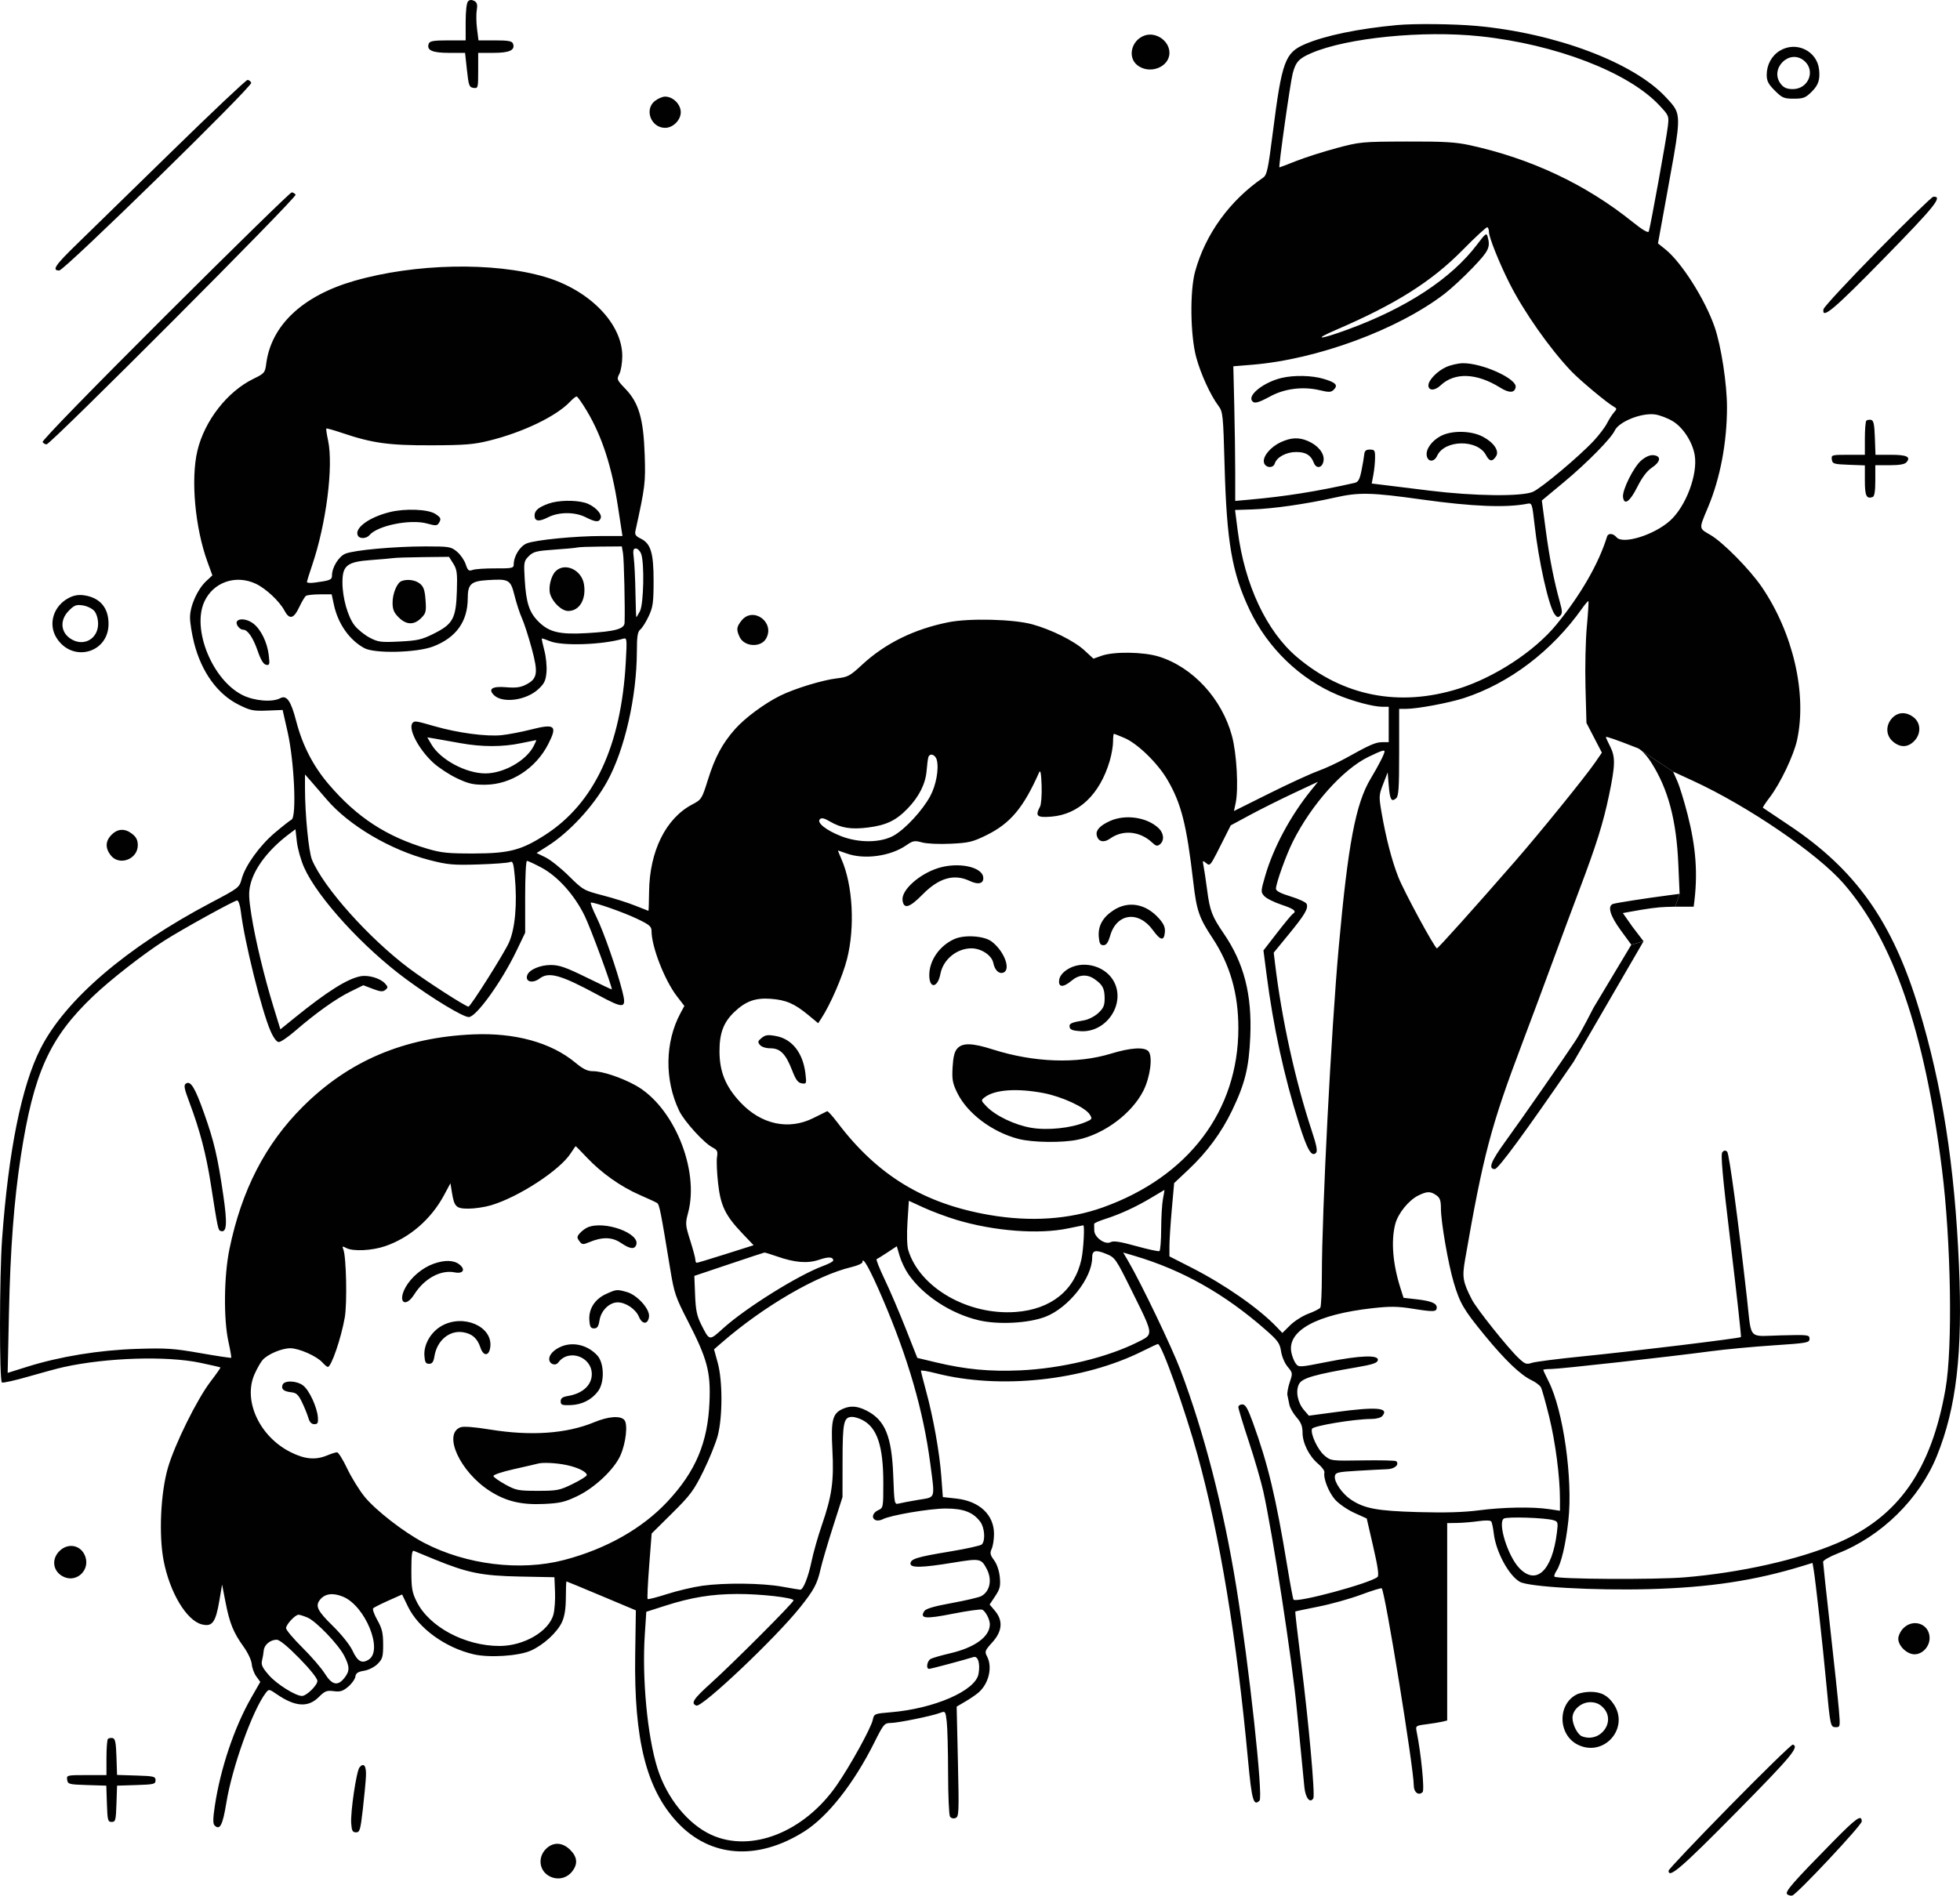 <svg width="307" height="297" viewBox="0 0 307 297" fill="none" xmlns="http://www.w3.org/2000/svg">
<path fill-rule="evenodd" clip-rule="evenodd" d="M72.938 3.454C72.938 1.721 73.087 0.434 73.315 0.207C73.568 -0.045 73.884 -0.067 74.275 0.142C74.726 0.383 74.817 0.71 74.676 1.577C74.575 2.195 74.595 3.517 74.72 4.514L74.947 6.326H77.551C79.573 6.326 80.197 6.436 80.344 6.819C80.739 7.845 79.831 8.283 77.314 8.283H74.9V11.079C74.9 13.792 74.878 13.872 74.164 13.771C73.497 13.677 73.401 13.415 73.138 10.975L72.847 8.283H70.316C67.676 8.283 66.766 7.86 67.166 6.819C67.315 6.432 67.958 6.326 70.147 6.326H72.938V3.454ZM204.413 6.914C207.53 5.575 212.739 4.495 218.827 3.927C221.516 3.676 227.772 3.743 231.257 4.06C243.686 5.192 255.909 9.801 260.951 15.258C261.625 15.987 262.116 16.49 262.428 17.087C263.269 18.693 262.815 20.973 261.147 30.143L259.694 38.137L260.863 39.077C263.39 41.108 267.062 46.9 268.563 51.221C269.589 54.173 270.51 60.178 270.504 63.863C270.494 69.374 269.435 74.943 267.539 79.459C266.677 81.512 266.315 82.279 266.541 82.785C266.7 83.139 267.148 83.365 267.917 83.815C269.895 84.973 274.102 89.242 275.966 91.984C280.862 99.183 283.048 108.657 281.487 115.916C280.969 118.328 278.857 122.757 277.183 124.945C276.547 125.777 276.072 126.5 276.13 126.551C276.187 126.603 278 127.819 280.159 129.255C290.676 136.248 296.441 144.393 300.586 158.12C304.218 170.142 306.167 182.634 306.836 198.173C307.43 211.973 306.443 220.528 303.383 228.097C300.662 234.827 294.693 240.704 287.867 243.376C286.596 243.873 285.557 244.469 285.557 244.699C285.557 244.93 286.064 249.642 286.683 255.17C287.303 260.698 287.911 266.432 288.034 267.913C288.25 270.505 288.232 270.605 287.568 270.605C286.704 270.605 286.681 270.5 286.04 263.59C285.501 257.776 284.38 247.688 284.076 245.909L283.898 244.867L282.356 245.342C274.877 247.642 267.74 248.721 258.34 248.974C249.654 249.208 239.409 248.627 238.037 247.822C236.302 246.804 234.316 243.12 233.98 240.295C233.876 239.417 233.699 238.556 233.587 238.382C233.462 238.189 232.683 238.167 231.584 238.325C230.595 238.467 229.086 238.593 228.231 238.606L226.677 238.63V254.093V269.555L225.941 269.736C225.537 269.835 224.418 270.018 223.456 270.143C221.722 270.369 221.709 270.379 221.904 271.352C222.601 274.827 223.151 280.452 222.826 280.776C222.215 281.385 221.444 280.814 221.444 279.752C221.444 277.028 216.953 249.377 216.425 248.85C216.34 248.765 214.88 249.214 213.183 249.848C211.485 250.482 208.491 251.32 206.529 251.71C204.567 252.099 202.926 252.447 202.882 252.483C202.838 252.519 203.244 256.06 203.785 260.353C204.994 269.948 206.01 281.266 205.707 281.756C205.191 282.588 204.483 281.703 204.308 280.005C204.104 278.034 203.587 272.714 203.108 267.668C202.392 260.118 199.305 240.062 197.869 233.633C197.516 232.051 196.493 228.537 195.597 225.825C194.7 223.112 193.967 220.699 193.967 220.463C193.967 220.226 194.247 220.033 194.59 220.033C195.076 220.033 195.439 220.654 196.237 222.854C198.625 229.439 199.843 234.542 201.659 245.579C202.103 248.274 202.531 250.544 202.611 250.623C203.142 251.153 214.523 248.085 215.755 247.079C216.016 246.867 215.831 245.535 215.097 242.346L214.076 237.908L212.117 237.02C211.04 236.532 209.686 235.595 209.109 234.939C208.103 233.794 207.246 231.6 207.447 230.683C207.499 230.443 207.057 229.839 206.464 229.34C205.051 228.151 204.017 226.081 204.02 224.445C204.022 223.466 203.786 222.862 203.088 222.066C202.574 221.48 202.069 220.599 201.966 220.109C201.863 219.618 201.722 218.94 201.653 218.602C201.584 218.264 201.748 217.34 202.018 216.549C202.493 215.153 202.484 215.084 201.691 214.145C201.235 213.604 200.78 212.54 200.658 211.728C200.467 210.459 200.169 210.041 198.266 208.37C191.825 202.713 185.193 198.972 177.668 196.75L175.926 196.235L176.732 197.612C178.734 201.031 183.561 211.097 184.902 214.649C188.624 224.512 191.629 236.182 193.64 248.582C195.645 260.939 197.881 281.513 197.285 282.107C196.347 283.044 196.065 282.056 195.483 275.78C193.701 256.579 191.077 240.691 187.594 228.027C185.625 220.864 181.954 210.571 181.369 210.571C181.272 210.571 180.203 211.066 178.994 211.672C169.689 216.329 156.63 217.728 146.568 215.147C145.291 214.819 144.247 214.647 144.247 214.764C144.247 214.88 144.607 216.297 145.046 217.912C146.19 222.114 147.155 227.511 147.437 231.289L147.681 234.552L149.769 234.782C153.411 235.182 155.692 237.317 155.694 240.328C155.695 241.172 155.532 242.22 155.332 242.658C155.028 243.322 155.09 243.616 155.705 244.447C156.151 245.047 156.505 246.094 156.601 247.095C156.736 248.499 156.628 248.95 155.885 250.068L155.01 251.387L155.844 252.375C157.139 253.911 156.997 255.584 155.425 257.316C154.266 258.593 154.205 258.757 154.602 259.512C155.488 261.195 154.887 263.76 153.275 265.171C152.897 265.502 151.971 266.135 151.216 266.578L149.845 267.382L150.041 275.999C150.224 284.024 150.198 284.631 149.662 284.836C149.318 284.967 148.971 284.873 148.798 284.6C148.639 284.35 148.506 281.282 148.501 277.783C148.497 274.284 148.402 270.661 148.29 269.732C148.09 268.069 148.074 268.048 147.23 268.37C145.949 268.86 140.631 269.941 139.478 269.947C138.537 269.952 138.374 270.147 136.965 272.97C133.727 279.456 129.635 284.647 125.927 286.973C118.605 291.566 111.236 291.023 106.091 285.512C101.236 280.311 99.29 272.569 99.492 259.25L99.597 252.3L94.205 250.033C91.24 248.786 88.774 247.766 88.726 247.766C88.678 247.766 88.635 248.904 88.631 250.294C88.626 252.033 88.438 253.231 88.028 254.128C87.29 255.746 85.113 257.741 83.133 258.614C81.22 259.458 76.645 259.754 74.207 259.191C69.76 258.164 65.566 255.126 63.914 251.735L62.98 249.815L60.844 250.769C59.669 251.293 58.594 251.834 58.454 251.971C58.315 252.108 58.607 252.943 59.105 253.827C59.842 255.135 60.01 255.84 60.013 257.627C60.017 259.572 59.917 259.92 59.145 260.692C58.645 261.191 57.737 261.649 57.018 261.765C56.053 261.921 55.741 262.133 55.661 262.686C55.605 263.081 55.097 263.792 54.533 264.266C53.699 264.966 53.275 265.095 52.265 264.96C51.181 264.815 50.884 264.934 49.911 265.905C48.26 267.551 46.224 267.413 43.381 265.46C42.139 264.608 42.11 264.604 41.629 265.234C39.563 267.932 36.36 276.867 35.45 282.465C34.881 285.969 34.436 286.819 33.605 285.99C33.339 285.725 33.351 284.906 33.649 282.929C34.531 277.075 36.703 270.62 39.348 265.997L40.77 263.51L40.144 262.653C39.8 262.181 39.48 261.314 39.433 260.726C39.385 260.121 38.829 258.935 38.155 257.999C36.556 255.778 35.966 254.327 35.325 251.029L34.785 248.255L34.372 250.702C33.782 254.2 33.266 254.911 31.615 254.498C29.215 253.897 26.576 249.481 25.622 244.47C24.856 240.445 25.16 233.906 26.295 229.984C27.361 226.301 30.852 219.236 32.987 216.444C33.879 215.277 34.573 214.287 34.529 214.243C34.486 214.199 33.064 213.871 31.369 213.514C26.1 212.405 16.701 212.7 9.97 214.186C9.07 214.385 6.596 215.051 4.472 215.667C2.348 216.282 0.471 216.7 0.301 216.596C-0.114 216.339 -0.095 199.9 0.328 194.094C1.335 180.275 3.373 170.174 6.337 164.311C10.219 156.633 19.849 148.382 33.049 141.423C37.401 139.129 37.49 139.06 37.855 137.699C38.408 135.635 40.67 132.485 43.037 130.483C44.188 129.508 45.372 128.576 45.668 128.411C46.485 127.955 46.092 119.281 45.044 114.653L44.269 111.233L41.839 111.33C39.664 111.416 39.196 111.319 37.371 110.404C34.064 108.746 31.571 105.294 30.409 100.762C30.052 99.369 29.761 97.556 29.763 96.732C29.767 94.928 30.918 92.341 32.288 91.058L33.264 90.144L32.501 88.045C30.552 82.69 29.861 75.1 30.916 70.635C32.027 65.937 35.593 61.352 39.692 59.352C41.432 58.502 41.513 58.407 41.703 56.949C42.486 50.967 47.401 46.343 55.45 44.015C64.954 41.265 77.336 41.008 85.388 43.394C92.353 45.457 97.474 50.716 97.469 55.802C97.467 56.853 97.261 58.106 97.01 58.586C96.574 59.42 96.616 59.523 97.977 60.939C100.058 63.106 100.796 65.64 100.981 71.254C101.126 75.64 101.059 76.19 99.523 83.211C99.407 83.739 99.6 84.021 100.301 84.353C101.923 85.122 102.376 86.574 102.374 90.993C102.371 94.406 102.273 95.117 101.608 96.54C101.189 97.437 100.602 98.373 100.303 98.618C99.871 98.975 99.759 99.673 99.754 102.044C99.74 109.178 97.829 117.529 95.08 122.478C92.936 126.335 89.181 130.401 85.77 132.557L84.047 133.647L85.443 134.326C86.211 134.699 87.859 136.015 89.106 137.249C91.313 139.435 91.451 139.513 94.432 140.286C96.115 140.722 98.396 141.445 99.5 141.893C100.605 142.34 101.536 142.707 101.569 142.707C101.603 142.707 101.647 141.348 101.668 139.689C101.747 133.34 104.287 128.215 108.437 126.031C109.88 125.272 109.944 125.17 110.888 122.152C111.989 118.63 113.142 116.479 115.134 114.231C116.678 112.487 119.697 110.248 122.167 109.015C124.412 107.894 128.839 106.538 131.093 106.28C132.795 106.086 133.143 105.898 134.996 104.178C138.624 100.811 143.129 98.584 148.513 97.496C151.803 96.831 158.721 96.999 161.694 97.816C164.671 98.634 168.249 100.418 169.83 101.87L171.27 103.195L172.56 102.736C174.475 102.056 179.111 102.124 181.507 102.867C186.827 104.519 191.386 109.462 192.962 115.287C193.714 118.068 194.018 123.59 193.541 125.832L193.279 127.066L198.775 124.326C201.797 122.819 205.227 121.24 206.397 120.818C207.566 120.396 209.553 119.475 210.813 118.772C214.571 116.674 215.475 116.279 216.521 116.279H217.518V113.506V110.732H216.502C215.129 110.732 211.893 109.872 209.522 108.876C203.607 106.393 198.566 101.526 195.732 95.561C192.97 89.75 192.138 84.941 191.808 72.885C191.59 64.96 191.545 64.519 190.847 63.586C189.591 61.91 188.063 58.566 187.363 55.966C186.441 52.539 186.353 45.587 187.193 42.542C188.81 36.679 192.593 31.448 197.811 27.86C198.448 27.422 198.612 26.664 199.375 20.682C200.787 9.599 201.276 8.262 204.413 6.914ZM178.146 10.217C176.568 8.979 177.198 6.324 179.247 5.577C181.035 4.925 183.172 6.394 183.172 8.274C183.172 10.529 180.071 11.728 178.146 10.217ZM259.878 16.473C255.043 11.318 243.665 6.939 231.842 5.684C222.898 4.734 211.002 5.918 205.423 8.311C203.458 9.154 202.964 9.688 202.484 11.483C202.109 12.889 200.222 26.228 200.398 26.228C200.45 26.228 201.629 25.778 203.019 25.227C204.409 24.676 207.246 23.769 209.324 23.211C212.993 22.227 213.312 22.196 220.299 22.173C226.142 22.154 228.01 22.263 230.233 22.75C239.853 24.86 248.393 28.889 255.715 34.774C257.269 36.023 258.148 36.541 258.251 36.27C258.491 35.633 261 21.813 261.23 19.856C261.432 18.146 261.42 18.118 259.878 16.473ZM276.725 11.731C276.725 10.148 277.498 8.727 278.785 7.944C281.336 6.393 284.606 7.963 284.927 10.893C285.1 12.479 284.822 13.322 283.79 14.352C282.809 15.33 282.476 15.461 280.971 15.461C279.425 15.461 279.145 15.342 277.994 14.195C276.981 13.184 276.725 12.686 276.725 11.731ZM280.814 13.96C283.278 13.96 284.431 11.043 282.575 9.507C280.242 7.575 277.056 10.846 278.972 13.206C279.415 13.752 279.924 13.96 280.814 13.96ZM12.009 38.276C13.946 36.394 20.668 29.83 26.947 23.689C33.227 17.549 38.547 12.525 38.77 12.525C38.993 12.525 39.253 12.726 39.348 12.973C39.567 13.541 10.082 42.379 9.283 42.379C8.078 42.379 8.609 41.581 12.009 38.276ZM104.176 20.029C101.963 20.029 100.877 17.151 102.585 15.811C103.059 15.439 103.775 15.135 104.176 15.135C105.42 15.135 106.629 16.342 106.629 17.582C106.629 18.822 105.42 20.029 104.176 20.029ZM6.675 69.258C6.542 69.042 14.367 60.996 25.872 49.519C36.555 38.862 45.471 30.143 45.686 30.143C45.901 30.143 46.178 30.307 46.302 30.508C46.551 30.909 7.941 69.622 7.291 69.622C7.076 69.622 6.799 69.458 6.675 69.258ZM285.615 48.449C285.673 48.109 289.474 44.009 294.061 39.338C298.649 34.667 302.591 30.834 302.822 30.82C304.351 30.731 303.137 32.25 295.157 40.41C287.232 48.514 285.334 50.113 285.615 48.449ZM236.454 44.42C234.856 41.259 233.22 37.177 233.22 36.353C233.22 36.01 233.109 35.672 232.974 35.602C232.839 35.532 231.11 37.124 229.131 39.138C224.246 44.109 218.617 47.661 209.23 51.697C205.556 53.277 206.647 53.251 211.02 51.654C220.301 48.267 227.341 43.644 231.382 38.282C232.674 36.568 232.843 36.444 233.017 37.09C233.466 38.761 233.206 39.3 230.684 41.935C229.29 43.392 227.311 45.228 226.286 46.015C218.945 51.656 206.31 56.317 196.108 57.148L193.179 57.387L193.328 63.586C193.409 66.996 193.476 71.742 193.476 74.133V78.482L195.766 78.276C201.378 77.772 206.31 76.985 212.18 75.656C212.738 75.529 212.968 75.124 213.242 73.782C213.435 72.84 213.63 71.702 213.675 71.254C213.738 70.623 213.942 70.438 214.574 70.438C215.312 70.438 215.391 70.565 215.38 71.743C215.373 72.461 215.253 73.657 215.112 74.401L214.855 75.754L216.432 75.946C217.3 76.051 220.659 76.465 223.897 76.865C230.901 77.731 238.293 77.82 240.089 77.06C241.387 76.51 247.332 71.528 249.622 69.071C250.457 68.174 251.395 66.941 251.706 66.329C252.016 65.718 252.507 64.949 252.797 64.62C253.282 64.069 253.278 63.997 252.755 63.705C251.7 63.116 247.458 59.574 246.102 58.149C242.748 54.625 238.703 48.87 236.454 44.42ZM223.733 60.378C223.733 59.573 225.115 58.138 226.488 57.516C227.222 57.184 228.421 56.909 229.153 56.905C232.203 56.889 237.592 59.33 237.403 60.642C237.266 61.588 236.392 61.617 234.961 60.722C231.286 58.426 227.825 58.302 225.634 60.387C224.735 61.242 223.733 61.237 223.733 60.378ZM196.084 62.756C195.491 61.8 198.07 59.84 200.749 59.21C202.7 58.752 205.479 58.812 207.305 59.353C209.23 59.923 209.628 60.34 208.919 61.047C208.49 61.475 208.18 61.488 206.716 61.137C204.124 60.517 201.247 60.868 199.007 62.078C196.995 63.165 196.42 63.298 196.084 62.756ZM96.795 79.41C95.842 73.131 94.302 68.381 91.926 64.391C91.181 63.141 90.457 62.118 90.317 62.118C90.176 62.118 89.717 62.483 89.296 62.93C87.151 65.208 81.948 67.718 76.647 69.033C74.197 69.64 72.806 69.752 67.54 69.767C60.877 69.787 58.331 69.433 53.578 67.829C52.28 67.391 51.171 67.08 51.113 67.138C51.055 67.196 51.178 68.034 51.386 69.001C52.253 73.032 51.095 82.096 48.885 88.576C48.441 89.879 48.078 91.056 48.078 91.193C48.078 91.329 48.629 91.367 49.304 91.277C51.726 90.954 52.003 90.838 52.003 90.139C52.003 88.884 53.061 87.175 54.103 86.747C55.474 86.185 61.813 85.609 66.633 85.609C70.398 85.609 70.647 85.651 71.582 86.436C72.124 86.89 72.737 87.777 72.945 88.406C73.27 89.389 73.423 89.514 74.03 89.293C74.419 89.151 76.025 89.042 77.599 89.051C80.161 89.066 80.461 89.005 80.461 88.47C80.461 87.156 81.421 85.585 82.494 85.144C83.832 84.595 90.081 83.978 94.313 83.978H97.5L97.333 82.918C97.241 82.334 96.999 80.756 96.795 79.41ZM265.445 71.294C265.094 69.235 263.616 66.955 262.005 65.989C261.195 65.503 259.944 65.028 259.224 64.932C257.086 64.647 253.568 66.064 252.913 67.474C252.34 68.708 248.57 72.536 245.007 75.5L241.501 78.417L242.113 83.041C242.694 87.425 243.406 91.04 244.371 94.498C244.721 95.751 244.724 96.124 244.387 96.456C244.052 96.785 243.88 96.744 243.51 96.244C242.572 94.977 240.988 87.89 240.35 82.109C240.006 78.987 239.938 78.781 239.299 78.91C235.99 79.579 230.662 79.371 222.752 78.265C214.73 77.144 212.873 77.102 209.087 77.955C204.596 78.967 199.393 79.712 196.08 79.817L193.45 79.9L193.868 83.162C194.951 91.618 198.37 98.905 203.156 102.955C210.4 109.088 219.169 110.805 228.435 107.907C234.12 106.129 240.363 102.039 243.796 97.845C247.58 93.221 250.429 88.265 251.719 84.06C251.894 83.49 252.682 83.551 253.2 84.174C254.177 85.348 259.088 83.826 261.587 81.574C264.075 79.332 265.959 74.312 265.445 71.294ZM292.099 68.698C292.099 67.292 292.202 66.039 292.328 65.913C292.454 65.787 292.785 65.728 293.064 65.781C293.463 65.857 293.591 66.448 293.665 68.565L293.761 71.254H296.181C298.658 71.254 299.328 71.57 298.629 72.41C298.353 72.741 297.554 72.885 295.984 72.885H293.734V75.305C293.734 76.947 293.603 77.77 293.325 77.867C292.344 78.208 292.099 77.697 292.099 75.311V72.912L289.564 72.817C287.218 72.729 287.021 72.667 286.924 71.988C286.823 71.278 286.909 71.254 289.459 71.254H292.099V68.698ZM223.468 71.351C223.325 70.357 224.272 69.048 225.663 68.314C227.396 67.401 230.421 67.451 232.269 68.424C233.974 69.322 234.869 70.641 234.341 71.476C233.768 72.381 233.288 72.332 232.761 71.315C231.456 68.799 226.266 68.867 225.102 71.415C224.631 72.446 223.619 72.406 223.468 71.351ZM197.959 72.376C197.823 71.427 199.079 69.973 200.647 69.262C202.246 68.538 203.438 68.489 204.854 69.091C206.426 69.759 207.448 71.011 207.321 72.114C207.183 73.315 206.185 73.556 205.778 72.487C205.325 71.3 204.529 70.819 203.017 70.819C201.483 70.819 199.99 71.618 199.676 72.607C199.402 73.468 198.091 73.292 197.959 72.376ZM254.218 77.894C254.062 76.803 255.889 73.134 257.089 72.127C257.799 71.531 258.465 71.253 259.025 71.318C260.243 71.459 260.109 72.361 258.734 73.273C257.97 73.779 257.208 74.793 256.444 76.314C255.294 78.605 254.409 79.233 254.218 77.894ZM83.732 80.766C83.732 79.989 84.356 79.46 85.937 78.898C87.407 78.375 89.991 78.311 91.607 78.759C93.006 79.147 94.362 80.475 94.088 81.188C93.829 81.86 93.289 81.826 91.746 81.042C90.057 80.183 87.544 80.184 85.849 81.046C84.403 81.782 83.732 81.692 83.732 80.766ZM56.09 83.975C55.379 82.829 57.691 81.076 61.014 80.241C63.435 79.633 67.045 79.771 68.184 80.515C69.084 81.104 69.152 81.294 68.711 81.99C68.465 82.377 68.183 82.383 66.906 82.026C64.287 81.294 59.121 82.337 57.861 83.851C57.421 84.379 56.385 84.452 56.09 83.975ZM97.829 97.585C97.921 95.493 97.742 87.584 97.582 86.67L97.398 85.609L94.081 85.635C92.257 85.649 90.618 85.712 90.438 85.775C90.258 85.838 88.653 85.988 86.872 86.109C84.025 86.303 83.536 86.428 82.826 87.136C82.06 87.9 82.028 88.086 82.188 90.772C82.41 94.473 82.889 95.939 84.352 97.398C86.007 99.049 87.655 99.44 91.91 99.194C96.329 98.939 97.787 98.542 97.829 97.585ZM100.242 95.74C100.822 94.623 100.951 88.16 100.423 86.773C100.247 86.312 99.874 85.936 99.593 85.936C99.176 85.936 99.118 86.217 99.276 87.486C99.383 88.338 99.498 90.759 99.533 92.866C99.568 94.972 99.63 96.697 99.67 96.699C99.71 96.701 99.968 96.269 100.242 95.74ZM71.56 92.626C71.652 89.791 71.578 89.222 70.998 88.301L70.33 87.241L66.319 87.285C64.112 87.31 62.012 87.376 61.652 87.432C61.293 87.487 59.688 87.629 58.088 87.746C54.373 88.019 53.638 88.595 53.638 91.236C53.638 93.67 54.483 96.658 55.552 98.008C56.05 98.636 57.111 99.492 57.91 99.91C59.226 100.599 59.666 100.656 62.586 100.51C65.409 100.369 66.079 100.214 67.981 99.26C70.947 97.773 71.423 96.891 71.56 92.626ZM86.177 93.087C85.857 92.082 86.293 90.233 87.021 89.506C88.471 88.061 91.107 89.269 91.47 91.546C91.846 93.901 90.766 95.724 88.995 95.724C87.994 95.724 86.601 94.421 86.177 93.087ZM44.546 95.65C43.778 94.2 41.634 92.194 40.063 91.458C36.925 89.986 33.415 91.205 32.01 94.256C30.015 98.59 33.273 106.558 38.002 108.909C39.842 109.824 42.649 110.055 43.887 109.395C44.908 108.849 45.569 109.799 46.404 113.016C47.385 116.794 49.059 120.039 51.502 122.895C55.932 128.074 60.545 131.082 66.973 132.984C69.116 133.618 70.228 133.73 74.246 133.719C79.767 133.703 81.675 133.203 85.417 130.788C93.097 125.833 97.296 116.825 98.016 103.76C98.221 100.052 98.203 99.896 97.605 100.072C94.326 101.035 88.025 101.243 86.124 100.45C85.473 100.179 84.906 99.995 84.865 100.043C84.824 100.09 85.005 100.936 85.267 101.923C85.529 102.91 85.678 104.442 85.597 105.329C85.477 106.663 85.252 107.122 84.291 108.001C82.379 109.749 78.692 110.227 77.361 108.899C76.402 107.942 77.105 107.487 79.263 107.669C80.819 107.8 81.539 107.703 82.42 107.246C84.197 106.324 84.328 105.436 83.266 101.526C82.765 99.681 82.085 97.584 81.756 96.866C81.427 96.148 80.909 94.568 80.605 93.354C79.964 90.795 79.754 90.674 76.324 90.892C73.768 91.054 73.266 91.523 73.263 93.747C73.258 97.372 71.451 99.895 67.867 101.279C65.297 102.272 58.684 102.431 57.053 101.539C54.718 100.262 52.94 97.722 52.302 94.756L51.949 93.114L50.095 93.118C49.075 93.121 48.094 93.231 47.914 93.363C47.734 93.495 47.257 94.3 46.855 95.153C45.996 96.972 45.323 97.117 44.546 95.65ZM61.489 94.427C61.489 93.005 62.175 91.328 62.872 91.048C63.77 90.688 65.05 90.859 65.763 91.434C66.354 91.911 66.54 92.454 66.654 94.021C66.784 95.815 66.718 96.085 65.957 96.843C64.838 97.959 63.64 97.92 62.445 96.728C61.697 95.982 61.489 95.481 61.489 94.427ZM8.823 99.887C7.502 97.725 8.396 94.904 10.794 93.669C11.58 93.265 12.319 93.141 13.182 93.269C15.659 93.638 17.003 95.213 17.001 97.747C16.997 102.375 11.262 103.876 8.823 99.887ZM248.339 107.675C248.256 104.601 248.35 100.333 248.547 98.191C248.745 96.049 248.858 94.248 248.798 94.188C248.738 94.128 248.298 94.633 247.819 95.309C243.087 102 236.422 107.06 229.294 109.373C226.956 110.132 221.986 111.059 220.256 111.059H219.154V117.87C219.154 123.575 219.073 124.749 218.655 125.095C217.93 125.695 217.702 125.279 217.518 123.022L217.355 121.01L216.648 122.839C215.97 124.595 215.96 124.777 216.416 127.406C217.095 131.318 218.014 134.852 219.016 137.4C219.913 139.682 224.73 148.576 225.071 148.578C225.259 148.58 230.876 142.318 237.36 134.876C241.205 130.465 248.329 121.671 249.845 119.466L250.907 117.922L249.698 115.593L248.49 113.263L248.339 107.675ZM15.367 97.732C15.367 96.993 15.124 96.152 14.794 95.75C14.479 95.366 13.677 94.964 13.01 94.858C11.963 94.691 11.664 94.799 10.802 95.659C9.255 97.202 9.496 99.259 11.338 100.238C13.294 101.277 15.367 99.987 15.367 97.732ZM115.834 99.77C115.313 98.632 115.363 98.22 116.139 97.236C117.925 94.971 121.394 97.443 120.021 100.003C119.21 101.514 116.563 101.368 115.834 99.77ZM38.09 98.66C37.527 98.66 36.857 97.778 37.111 97.37C37.458 96.809 38.772 96.983 39.701 97.712C40.882 98.638 41.858 100.646 42.094 102.631C42.269 104.11 42.228 104.262 41.681 104.157C41.267 104.077 40.847 103.388 40.367 101.995C39.643 99.898 38.797 98.66 38.09 98.66ZM296.482 116.17C295.366 115.213 295.326 113.616 296.387 112.488C297.293 111.526 298.594 111.487 299.741 112.387C300.899 113.295 300.926 115.008 299.8 116.13C298.792 117.137 297.624 117.151 296.482 116.17ZM67.854 119.495C65.519 117.347 63.832 114.05 64.651 113.234C64.971 112.914 65.15 112.943 68.108 113.792C71.731 114.832 76.211 115.427 78.563 115.182C79.621 115.071 81.678 114.678 83.135 114.307C86.942 113.337 87.349 113.672 85.879 116.565C83.939 120.384 80.05 122.907 76.045 122.946C74.125 122.964 73.402 122.801 71.57 121.935C70.369 121.367 68.696 120.269 67.854 119.495ZM182.85 122.161C181.327 119.559 178.185 116.501 176.134 115.624C175.298 115.266 174.552 114.974 174.477 114.974C174.402 114.974 174.34 115.534 174.34 116.219C174.34 116.905 174.103 118.263 173.814 119.237C172.259 124.467 168.971 127.601 164.678 127.945C162.405 128.127 162.105 127.859 162.905 126.369C163.092 126.02 163.202 124.525 163.15 123.046C163.082 121.148 162.969 120.549 162.764 121.01C160.295 126.573 158.258 129.002 154.516 130.847C152.356 131.911 151.755 132.055 148.908 132.191C147.082 132.279 145.163 132.19 144.419 131.985C143.242 131.66 143.005 131.705 141.916 132.458C139.467 134.15 135.374 134.709 132.634 133.725C131.915 133.466 131.298 133.252 131.263 133.25C131.228 133.247 131.474 133.869 131.809 134.632C133.578 138.654 133.942 145.265 132.669 150.271C131.98 152.981 130.063 157.403 128.636 159.575L128.154 160.31L126.632 159.049C124.439 157.232 123.107 156.658 120.68 156.485C118.322 156.316 116.802 156.866 115.052 158.522C113.334 160.147 112.687 161.853 112.696 164.73C112.706 167.928 113.654 170.24 115.97 172.709C119.228 176.183 123.521 177.108 127.397 175.171C128.474 174.632 129.446 174.15 129.557 174.099C129.668 174.048 130.397 174.85 131.178 175.882C137.449 184.166 144.725 188.588 154.992 190.356C161.413 191.461 167.481 191.054 172.758 189.162C186.156 184.361 193.967 174.025 193.967 161.099C193.967 155.663 192.67 151.141 189.914 146.969C187.798 143.764 187.427 142.677 186.901 138.139C185.865 129.194 185.022 125.87 182.85 122.161ZM257.094 117.593C256.881 117.41 256.686 117.278 256.524 117.215C253.085 115.868 251.537 115.329 251.537 115.479C251.537 115.574 251.832 116.228 252.192 116.931C253.041 118.592 253.014 119.853 252.025 124.599C251.119 128.945 250.033 132.406 247.367 139.444C246.381 142.046 244.498 147.111 243.182 150.7C241.866 154.289 239.736 160.007 238.449 163.407C233.526 176.408 232.323 180.958 229.482 197.328C228.999 200.109 229.119 200.818 230.541 203.598C231.283 205.049 236.156 211.159 237.862 212.778C238.859 213.724 239.091 213.807 239.946 213.522C240.474 213.346 243.998 212.893 247.776 212.516C255.524 211.742 272.497 209.676 272.69 209.484C272.76 209.414 272.047 202.951 271.106 195.12C269.772 184.023 269.482 180.796 269.789 180.49C270.07 180.209 270.283 180.198 270.535 180.449C270.851 180.764 272.271 191.302 273.629 203.393C274.031 206.976 274.022 208.431 274.728 208.989C275.343 209.475 276.501 209.279 278.947 209.217C283.25 209.107 283.43 209.129 283.43 209.755C283.43 210.368 283.085 210.431 277.706 210.787C274.558 210.996 270.215 211.404 268.056 211.693C261.53 212.567 244.29 214.486 242.965 214.486C242.283 214.486 241.724 214.548 241.724 214.623C241.724 214.698 242.105 215.515 242.57 216.438C244.863 220.991 246.378 231.697 245.657 238.24C245.243 241.991 244.543 244.961 243.808 246.081C243.533 246.501 243.385 246.921 243.479 247.015C243.889 247.423 259.189 247.511 263.818 247.132C272.531 246.418 281.723 244.359 287.777 241.764C297.357 237.658 302.518 230.299 304.734 217.586C305.87 211.069 305.599 194.477 304.171 183.164C301.447 161.572 296.558 147.38 288.759 138.42C284.682 133.737 273.798 126.306 265.223 122.352L262.063 120.895L257.094 117.593ZM263.08 140.042L261.48 140.25C257.854 140.719 253.057 141.467 252.639 141.627C251.75 141.967 252.196 143.475 253.854 145.742L255.517 148.015L257.433 147.474L255.661 145.151L254.192 143.056L255.236 142.863C258.018 142.35 259.674 142.128 260.974 142.093L262.396 142.054L263.08 140.042ZM81.606 116.436C78.724 117.045 75.48 117.044 72.12 116.433C70.68 116.171 68.924 115.859 68.216 115.74L66.929 115.524L67.58 116.635C68.976 119.019 72.984 121.173 76.025 121.173C78.892 121.173 82.397 119.192 83.585 116.899C83.855 116.378 84.035 115.953 83.986 115.953C83.936 115.953 82.865 116.17 81.606 116.436ZM214.692 121.989C215.949 119.893 216.864 118.099 216.864 117.732C216.864 117.44 216.342 117.616 214.344 118.582C210.355 120.513 205.414 126.05 202.51 131.844C201.438 133.984 199.855 138.398 199.855 139.248C199.855 139.589 200.603 139.978 202.17 140.453C203.443 140.839 204.567 141.366 204.666 141.625C204.946 142.351 204.38 143.309 201.846 146.401L199.508 149.254L199.712 150.956C200.749 159.624 202.904 169.425 205.486 177.228C206.219 179.44 206.394 180.362 206.131 180.624C205.432 181.321 204.763 180.169 203.459 176.025C201.126 168.612 199.45 160.908 198.393 152.742L197.897 148.91L200.038 146.143C201.216 144.621 202.319 143.29 202.489 143.185C203.162 142.771 202.711 142.405 200.71 141.741C199.562 141.359 198.357 140.755 198.032 140.396C197.462 139.768 197.466 139.659 198.17 137.229C199.447 132.825 202.106 127.856 205.32 123.868L206.435 122.485L202.61 124.277C200.507 125.263 197.433 126.799 195.78 127.691L192.774 129.312L191.415 132.012C190.045 134.736 189.682 135.473 189.337 135.465C189.201 135.462 189.069 135.345 188.879 135.188C188.369 134.766 188.338 134.81 188.518 135.698C188.625 136.233 188.877 137.914 189.076 139.433C189.503 142.696 189.835 143.565 191.675 146.254C194.857 150.904 196.119 155.816 195.833 162.434C195.623 167.295 195.013 169.763 192.972 174.008C191.318 177.448 189.05 180.522 186.153 183.248L183.91 185.358L183.541 189.488C183.338 191.759 183.172 194.343 183.172 195.229V196.841L186.69 198.635C191.845 201.266 197.179 204.986 199.949 207.884L200.861 208.838L202.075 207.637C202.743 206.976 204.025 206.162 204.925 205.828C205.824 205.494 206.669 205.067 206.801 204.878C206.933 204.689 207.043 202.386 207.046 199.759C207.057 189.683 208.505 161.521 209.687 148.416C211.147 132.217 212.342 125.906 214.692 121.989ZM145.691 124.756C146.615 123.061 147.09 120.484 146.736 119.08C146.517 118.21 145.634 117.922 145.406 118.644C145.335 118.869 145.216 119.807 145.14 120.73C144.972 122.794 143.967 124.806 142.175 126.665C140.357 128.551 138.828 129.286 135.977 129.647C133.311 129.984 131.742 129.736 129.975 128.695C129.091 128.175 128.682 128.086 128.416 128.356C127.895 128.885 129.391 130.08 131.719 130.996C134.554 132.111 138.026 132.061 140.056 130.875C141.862 129.819 144.477 126.979 145.691 124.756ZM67.286 134.753C61.162 133.178 54.64 129.331 51.159 125.239C50.274 124.198 49.149 122.895 48.659 122.342L47.77 121.336L47.77 123.457C47.771 127.577 48.346 133.452 48.871 134.706C50.703 139.079 57.789 147.002 64.106 151.74C66.745 153.719 72.947 157.715 73.381 157.715C73.693 157.715 78.904 149.467 79.701 147.712C80.685 145.545 81.038 141.61 80.633 137.304C80.433 135.167 80.327 134.862 79.859 135.067C79.56 135.198 77.329 135.365 74.9 135.439C70.976 135.559 70.128 135.483 67.286 134.753ZM171.778 130.829C171.627 130.06 172.316 129.328 173.85 128.632C176.26 127.539 179.633 128.026 181.45 129.728C182.305 130.529 182.413 131.676 181.691 132.274C181.277 132.617 181.064 132.57 180.46 132.003C178.551 130.215 175.887 129.956 173.899 131.368C172.865 132.103 171.986 131.879 171.778 130.829ZM17.353 134.017C16.454 132.876 16.497 131.762 17.478 130.783C18.459 129.804 19.577 129.761 20.72 130.659C21.345 131.149 21.582 131.635 21.582 132.429C21.582 134.625 18.689 135.711 17.353 134.017ZM63.628 153.423C56.905 148.477 49.762 140.66 47.644 135.932C47.14 134.808 46.627 132.996 46.503 131.905L46.278 129.921L45.297 130.658C42.108 133.053 39.882 135.941 39.235 138.524C38.926 139.759 38.953 140.685 39.378 143.36C39.998 147.267 41.397 153.08 42.865 157.848L43.918 161.27L46.243 159.388C51.257 155.329 54.428 153.335 56.477 152.952C57.721 152.719 59.564 153.267 60.313 154.092C60.788 154.616 60.794 154.732 60.363 155.089C59.971 155.414 59.583 155.382 58.392 154.929L56.908 154.363L54.845 155.377C52.63 156.464 49.465 158.72 46.228 161.521C45.121 162.478 43.972 163.262 43.675 163.262C43.337 163.262 42.853 162.62 42.382 161.549C40.987 158.377 38.272 147.458 37.727 142.828C37.612 141.854 37.354 141.075 37.147 141.075C36.702 141.075 28.454 145.632 25.685 147.408C22.377 149.529 17.298 153.497 14.593 156.073C7.76 162.579 5.265 168.107 3.254 181.19C2.193 188.098 1.616 195.738 1.402 205.736L1.201 215.095L4.277 214.129C9.375 212.528 15.539 211.523 21.418 211.335C26.042 211.186 27.204 211.264 31.382 211.997C33.983 212.453 36.157 212.782 36.212 212.726C36.268 212.671 36.074 211.54 35.782 210.212C34.998 206.652 35.073 199.885 35.944 195.672C37.852 186.441 41.566 179.236 47.431 173.386C54.63 166.205 63.255 162.541 74.082 162.062C80.658 161.772 86.316 163.331 90.105 166.477C91.353 167.513 92.01 167.83 92.916 167.83C94.344 167.83 97.232 168.787 99.473 170.004C105.464 173.256 109.596 183.205 107.78 190.01C107.327 191.71 107.343 191.924 108.111 194.35C108.555 195.753 108.919 197.114 108.919 197.374C108.919 197.634 109.018 197.846 109.138 197.846C109.258 197.846 111.311 197.227 113.699 196.47L118.041 195.093L116.319 193.289C113.61 190.449 112.873 188.937 112.476 185.397C112.288 183.721 112.211 181.871 112.305 181.286C112.452 180.378 112.349 180.158 111.598 179.77C110.261 179.08 107.171 175.681 106.38 174.029C104.063 169.194 104.146 163.258 106.593 158.72L107.194 157.604L106.043 156.11C104.097 153.585 102.05 148.329 102.05 145.856C102.05 145.139 101.712 144.861 99.678 143.9C97.587 142.912 93.284 141.402 92.56 141.402C92.416 141.402 92.809 142.436 93.434 143.701C94.55 145.96 96.645 151.977 97.492 155.353C98.171 158.06 97.785 158.113 93.653 155.878C87.835 152.732 85.978 152.208 84.531 153.3C83.4 154.153 82.189 153.809 82.596 152.752C82.92 151.91 84.616 151.19 86.273 151.19C87.594 151.19 88.633 151.552 91.865 153.139C94.049 154.21 95.834 155.055 95.833 155.015C95.812 154.354 92.526 145.445 91.594 143.522C89.996 140.226 87.368 137.292 84.776 135.915C83.702 135.343 82.695 134.876 82.538 134.876C82.381 134.876 82.254 137.409 82.257 140.504L82.26 146.133L80.917 148.933C78.583 153.797 74.592 159.347 73.428 159.347C72.52 159.347 67.809 156.499 63.628 153.423ZM141.366 141.024C141.182 139.448 143.993 136.927 146.97 135.998C150.054 135.036 153.77 135.78 154.001 137.406C154.146 138.421 153.269 138.677 151.893 138.022C149.441 136.856 147.053 137.543 144.494 140.152C142.448 142.238 141.537 142.491 141.366 141.024ZM172.105 146.785C171.963 145.075 172.723 143.705 174.425 142.604C176.768 141.089 179.508 141.594 181.553 143.917C182.303 144.769 182.53 145.313 182.455 146.083C182.319 147.482 181.776 147.375 180.568 145.713C178.336 142.639 174.921 143.074 173.901 146.561C173.572 147.688 173.291 148.09 172.834 148.09C172.347 148.09 172.191 147.811 172.105 146.785ZM145.555 152.773C145.555 150.477 147.163 148.164 149.483 147.124C151.051 146.421 154.105 146.613 155.291 147.489C157.266 148.948 158.399 151.906 157.163 152.378C156.473 152.643 155.81 152.005 155.58 150.856C155.342 149.674 153.705 148.583 152.166 148.581C149.861 148.578 147.726 150.331 147.3 152.578C146.874 154.817 145.555 154.965 145.555 152.773ZM165.896 153.566C165.963 152.989 166.387 152.419 167.111 151.934C169.395 150.404 172.897 151.187 174.342 153.552C176.466 157.027 173.444 161.803 169.273 161.562C168.059 161.491 167.615 161.328 167.537 160.924C167.43 160.359 167.774 160.197 169.819 159.854C170.481 159.743 171.475 159.231 172.027 158.716C172.856 157.944 173.03 157.531 173.022 156.361C173.01 154.847 172.694 154.263 171.405 153.377C170.265 152.593 168.99 152.686 167.858 153.637C166.537 154.746 165.761 154.718 165.896 153.566ZM119.028 163.714C118.654 163.263 118.693 163.104 119.303 162.612C119.892 162.135 120.282 162.086 121.563 162.324C124.077 162.793 125.774 164.966 126.159 168.207C126.347 169.784 126.325 169.841 125.587 169.735C124.99 169.649 124.655 169.198 124.072 167.694C123.072 165.113 122.215 164.241 120.678 164.241C119.962 164.241 119.288 164.025 119.028 163.714ZM149.207 167.204C149.299 165.581 149.509 164.75 149.949 164.264C150.773 163.356 152.289 163.397 155.478 164.413C161.931 166.468 168.667 166.712 173.989 165.084C177.113 164.128 179.292 163.998 179.901 164.729C180.585 165.551 180.156 168.787 179.083 170.902C177.278 174.46 172.984 177.669 168.845 178.553C166.414 179.072 161.742 179.013 159.52 178.436C155.404 177.367 151.523 174.448 149.948 171.238C149.202 169.716 149.097 169.147 149.207 167.204ZM29.691 172.776C28.838 170.506 28.746 170.007 29.133 169.76C29.87 169.29 30.54 170.392 31.971 174.426C33.532 178.83 34.09 181.206 34.966 187.201C35.63 191.741 35.527 193.18 34.562 192.866C34.159 192.735 34.127 192.582 33.016 185.491C32.281 180.8 31.313 177.098 29.691 172.776ZM170.682 174.6C169.977 173.49 166.317 171.8 163.435 171.253C159.274 170.463 155.813 170.711 154.243 171.911C153.624 172.385 153.631 172.419 154.525 173.349C155.932 174.814 158.939 176.254 161.509 176.694C164.065 177.131 167.74 176.754 169.965 175.827C171.088 175.36 171.125 175.296 170.682 174.6ZM100.188 187.21C97.258 185.934 94.235 183.799 91.973 181.409C91.018 180.4 90.209 179.577 90.174 179.579C90.139 179.582 89.781 180.091 89.378 180.711C87.65 183.372 81.186 187.579 76.885 188.842C75.908 189.129 74.331 189.363 73.38 189.363C71.428 189.363 71.147 189.083 70.775 186.763L70.554 185.385L69.538 187.274C67.524 191.017 64.169 193.924 60.348 195.235C58.254 195.953 55.288 196.094 54.221 195.525C53.622 195.205 53.569 195.235 53.782 195.769C54.239 196.914 54.392 204.185 54.005 206.401C53.435 209.665 51.895 214.16 51.347 214.16C51.224 214.16 50.843 213.845 50.5 213.461C49.615 212.469 46.811 211.229 45.461 211.234C44.125 211.239 41.942 212.164 41.139 213.065C40.831 213.412 40.261 214.412 39.872 215.289C38.031 219.441 40.648 225.087 45.546 227.528C47.761 228.632 49.431 228.779 51.235 228.027C51.881 227.757 52.582 227.537 52.792 227.537C53.002 227.537 53.714 228.675 54.373 230.066C55.033 231.457 56.252 233.436 57.081 234.465C58.802 236.599 63.258 240.062 66.395 241.703C72.994 245.155 81.512 246.202 88.367 244.405C94.945 242.68 100.605 239.479 104.551 235.254C108.967 230.525 110.865 226.023 111.129 219.65C111.326 214.921 110.789 212.912 107.741 206.982C105.803 203.211 105.595 202.597 104.977 198.825C103.491 189.749 103.283 188.703 102.919 188.473C102.711 188.342 101.482 187.774 100.188 187.21ZM181.878 192.525C181.886 190.697 182.013 188.576 182.161 187.814C182.309 187.051 182.413 186.427 182.392 186.428C182.372 186.428 181.471 186.963 180.392 187.617C178.027 189.049 175.439 190.244 173.096 190.985C172.142 191.287 171.369 191.633 171.379 191.754C171.389 191.875 171.396 192.331 171.396 192.767C171.396 193.853 173.092 195.075 173.957 194.614C174.413 194.37 175.454 194.53 177.96 195.227C179.823 195.745 181.464 196.097 181.606 196.01C181.748 195.922 181.87 194.354 181.878 192.525ZM225.696 189.349C225.696 188.086 225.55 187.667 224.969 187.261C224.057 186.624 223.521 186.631 222.163 187.299C220.633 188.051 218.957 190.135 218.534 191.811C217.862 194.472 218.155 198.036 219.357 201.813L219.841 203.333L221.869 203.563C224.149 203.823 225.042 204.184 225.042 204.846C225.042 205.54 224.572 205.567 221.363 205.054C218.916 204.664 217.776 204.647 214.967 204.96C206.244 205.932 201.593 208.471 202.269 211.891C202.392 212.511 202.704 213.297 202.962 213.637C203.422 214.243 203.528 214.238 207.777 213.393C213.025 212.348 215.987 212.24 215.821 213.098C215.734 213.546 215.018 213.786 212.444 214.227C205.96 215.337 203.999 215.901 203.492 216.801C202.89 217.872 203.231 219.74 204.246 220.916L205.009 221.801L209.219 221.236C215.634 220.375 217.609 220.539 216.525 221.842C216.296 222.117 215.563 222.316 214.78 222.316C212.164 222.315 205.686 223.39 205.507 223.854C205.215 224.614 206.394 227.15 207.454 228.04C208.456 228.881 208.503 228.887 213.478 228.807C216.237 228.763 218.586 228.82 218.7 228.934C219.229 229.46 218.449 230.15 217.283 230.187C216.603 230.209 214.501 230.319 212.612 230.432C209.484 230.618 209.169 230.696 209.082 231.302C208.956 232.177 210.227 234.026 211.578 234.934C213.687 236.352 215.689 236.725 222.145 236.906C226.348 237.023 229.296 236.937 231.631 236.63C235.413 236.132 240.027 236.052 242.624 236.439L244.341 236.695V234.946C244.341 231.406 243.634 225.961 242.659 221.991C242.107 219.747 241.523 217.661 241.359 217.355C241.195 217.048 240.542 216.551 239.908 216.251C238.161 215.424 235.724 213.089 232.505 209.157C229.24 205.168 228.677 204.205 227.701 200.93C226.839 198.037 225.696 191.435 225.696 189.349ZM167.308 192.457C162.716 193.427 155.694 192.889 149.807 191.116C148.278 190.655 145.976 189.796 144.692 189.207L142.357 188.134L142.143 191.441C142.018 193.369 142.065 195.2 142.255 195.835C144.019 201.721 151.601 206.099 159.084 205.553C164.631 205.148 168.353 202.154 169.394 197.26C169.711 195.766 169.916 191.974 169.679 191.974C169.634 191.974 168.567 192.191 167.308 192.457ZM90.849 193.181C91.163 192.834 91.713 192.429 92.073 192.282C94.732 191.196 100.342 193.255 99.647 195.061C99.369 195.782 98.657 195.682 97.24 194.721C95.873 193.795 94.342 193.764 92.292 194.619C91.296 195.034 91.163 195.019 90.741 194.443C90.338 193.893 90.351 193.734 90.849 193.181ZM153.326 206.857C148.936 205.828 144.592 202.986 142.273 199.624C141.771 198.897 141.16 197.616 140.915 196.778L140.469 195.254L139.005 196.222C138.2 196.755 137.438 197.228 137.313 197.274C137.187 197.32 137.742 198.726 138.545 200.4C139.348 202.073 140.832 205.536 141.843 208.095L143.681 212.748L146.663 213.46C151.222 214.55 155.073 214.914 159.784 214.701C166.272 214.407 173.421 212.684 178.261 210.247C179.101 209.824 179.657 209.573 179.887 209.146C180.331 208.324 179.563 206.852 177.281 202.251C174.738 197.122 174.667 197.02 173.221 196.433C171.564 195.759 171.069 195.899 171.069 197.038C171.069 200.238 167.343 204.936 163.71 206.317C161.059 207.325 156.362 207.569 153.326 206.857ZM128.307 197.369C126.5 197.986 124.501 197.828 121.705 196.848C120.712 196.5 119.821 196.228 119.725 196.243C119.629 196.258 117.121 197.086 114.153 198.084L108.756 199.898L108.873 202.868C108.966 205.232 109.158 206.172 109.811 207.471C110.479 208.798 110.791 209.457 111.212 209.536C111.633 209.614 112.163 209.112 113.266 208.116C116.839 204.891 125.059 199.764 128.954 198.33C129.809 198.015 130.508 197.64 130.508 197.495C130.508 196.907 129.785 196.865 128.307 197.369ZM63.529 201.672C64.415 200.091 66.174 198.616 67.909 197.999C69.672 197.372 71.099 197.415 71.972 198.12C72.963 198.92 72.538 199.61 71.218 199.347C69.026 198.909 66.465 200.305 64.889 202.795C63.48 205.021 62.231 203.989 63.529 201.672ZM145.707 229.267C144.63 221.023 142.217 212.693 138.198 203.348C136.257 198.834 135.088 196.728 135.088 197.744C135.088 197.944 134.315 198.292 133.37 198.517C127.939 199.81 119.631 204.648 113.078 210.332L111.84 211.406L112.422 213.517C113.194 216.313 113.194 222 112.423 224.927C112.116 226.093 111.106 228.589 110.179 230.474C108.68 233.519 108.136 234.252 105.282 237.079L102.071 240.259L101.681 245.32C101.467 248.103 101.358 250.447 101.44 250.529C101.521 250.61 102.906 250.254 104.518 249.738C106.129 249.222 108.599 248.641 110.006 248.446C113.543 247.957 119.364 248.022 122.494 248.586C123.933 248.846 125.218 249.061 125.348 249.064C125.811 249.077 126.603 247.085 127.114 244.624C127.398 243.251 128.124 240.7 128.725 238.956C130.311 234.359 130.637 232.03 130.378 227.15C130.133 222.518 130.395 221.465 131.971 220.749C133.198 220.191 134.276 220.266 135.736 221.009C138.642 222.487 139.684 225.038 139.913 231.234C140.076 235.635 140.097 235.743 140.773 235.566C141.154 235.466 142.533 235.205 143.838 234.986C144.94 234.801 145.58 234.764 145.903 234.427C146.392 233.916 146.157 232.715 145.707 229.267ZM92.311 206.819C92.191 205.06 93.177 203.528 94.942 202.729C96.561 201.996 96.615 201.99 98.174 202.422C99.788 202.869 101.798 205.086 101.661 206.268C101.514 207.534 100.597 207.556 100.078 206.306C99.58 205.108 98.021 204.049 96.753 204.047C95.453 204.045 94.155 205.317 93.907 206.838C93.745 207.833 93.551 208.124 93.049 208.124C92.525 208.124 92.383 207.873 92.311 206.819ZM66.474 212.366C66.361 210.626 67.497 208.68 69.182 207.728C72.537 205.833 77.111 207.768 76.804 210.953C76.656 212.483 75.73 212.581 75.246 211.118C74.769 209.676 73.955 208.958 72.538 208.728C70.399 208.382 68.454 210.006 68.051 212.475C67.903 213.384 67.701 213.671 67.208 213.671C66.683 213.671 66.543 213.421 66.474 212.366ZM86.022 212.916C86.022 212.208 86.827 211.398 87.991 210.935C89.852 210.195 92.076 210.761 93.545 212.35C94.65 213.543 94.719 216.572 93.674 217.97C92.671 219.312 91.148 220.082 89.377 220.143C88.026 220.189 87.821 220.111 87.821 219.549C87.821 219.063 88.106 218.855 88.966 218.712C91.258 218.332 92.695 217.015 92.695 215.295C92.695 212.552 89.068 211.274 87.459 213.451C86.993 214.081 86.022 213.72 86.022 212.916ZM45.624 218.132C44.429 218.002 44.001 217.633 44.262 216.955C44.543 216.225 46.502 216.304 47.497 217.084C48.447 217.829 49.662 220.456 49.789 222.037C49.861 222.94 49.763 223.132 49.23 223.132C48.793 223.132 48.493 222.816 48.302 222.154C48.146 221.615 47.701 220.514 47.312 219.707C46.738 218.513 46.422 218.218 45.624 218.132ZM76.746 223.969C83.155 225.012 88.733 224.623 93.055 222.832C95.304 221.899 97.2 221.761 97.803 222.486C98.365 223.161 98.036 226.09 97.182 228.016C96.208 230.213 93.17 233.087 90.438 234.397C88.48 235.335 87.716 235.514 85.169 235.631C81.645 235.793 79.251 235.217 76.726 233.601C72.064 230.618 69.33 224.68 72.13 223.618C72.6 223.44 74.276 223.567 76.746 223.969ZM138.355 232.297C138.349 226.546 137.389 223.667 135.078 222.475C134.561 222.208 133.855 221.991 133.508 221.991C132.153 221.991 131.981 222.756 131.972 228.811L131.963 234.552L130.451 239.283C129.619 241.885 128.757 244.821 128.535 245.808C128.007 248.157 127.507 249.094 125.312 251.842C121.462 256.661 109.955 267.558 109.073 267.22C108.162 266.872 108.597 266.192 111.289 263.767C114.742 260.656 124.293 251.088 124.293 250.74C124.293 250.307 119.153 249.722 115.461 249.735C111.451 249.748 108.269 250.269 104.176 251.581L101.232 252.525L100.997 256.1C100.547 262.964 101.399 271.998 102.971 277.024C104.433 281.697 107.747 285.794 111.423 287.473C117.679 290.33 125.968 287.044 131.066 279.686C133.179 276.635 136.432 270.737 136.703 269.463C136.909 268.499 136.952 268.481 139.516 268.267C146.342 267.699 152.772 264.899 153.264 262.281C153.566 260.676 153.196 259.398 152.491 259.615C150.854 260.121 145.793 261.469 145.532 261.469C144.992 261.469 145.21 260.196 145.8 259.894C146.115 259.733 147.477 259.344 148.826 259.029C152.707 258.123 155.041 256.417 155.041 254.486C155.041 253.712 154.343 252.387 153.833 252.191C153.576 252.093 151.509 252.382 149.238 252.832C144.954 253.682 144.027 253.597 144.77 252.422C145.012 252.04 146.302 251.66 149.06 251.157C151.229 250.762 153.312 250.275 153.688 250.074C155.053 249.345 155.436 247.515 154.572 245.85C153.698 244.165 153.524 244.131 149.289 244.827C144.435 245.626 142.611 245.669 142.611 244.986C142.611 244.245 143.616 243.934 148.762 243.086C151.335 242.662 153.594 242.162 153.782 241.975C154.372 241.386 154.234 239.344 153.542 238.42C152.422 236.925 150.914 236.346 148.131 236.346C145.628 236.346 139.444 237.399 138.273 238.023C137.932 238.205 137.444 238.274 137.188 238.176C136.45 237.894 136.647 237.02 137.541 236.613C138.348 236.247 138.359 236.19 138.355 232.297ZM91.91 231.113C91.91 230.596 90.501 229.899 88.704 229.527C87.086 229.192 84.975 229.093 84.223 229.317C84.043 229.371 82.384 229.753 80.536 230.168C78.601 230.601 77.223 231.068 77.286 231.268C77.347 231.459 78.196 232.056 79.174 232.594C80.817 233.499 81.201 233.573 84.228 233.573C87.275 233.573 87.658 233.498 89.707 232.492C90.918 231.898 91.91 231.277 91.91 231.113ZM243.854 240.179C244.065 238.501 244.033 238.384 243.31 238.172C241.987 237.783 236.026 237.594 235.544 237.925C234.56 238.599 236.166 243.768 237.944 245.648C240.601 248.458 243.108 246.139 243.854 240.179ZM10.096 247.098C8.333 246.37 7.944 244.374 9.301 243.02C10.687 241.637 12.734 242.073 13.368 243.886C14.092 245.959 12.092 247.923 10.096 247.098ZM81.442 247.004C75.476 246.886 73.258 246.44 68.031 244.305C66.502 243.681 65.067 243.087 64.842 242.986C64.53 242.846 64.433 243.568 64.433 246.036C64.433 248.859 64.54 249.484 65.278 250.961C67.244 254.896 72.835 257.88 78.24 257.88C82.058 257.88 85.97 255.6 86.683 252.958C86.875 252.249 86.988 250.644 86.935 249.39L86.84 247.11L81.442 247.004ZM57.773 260.001C60.038 258.521 57.207 251.611 53.745 250.168C52.15 249.504 50.895 249.667 50.122 250.639C49.347 251.614 49.72 252.38 52.108 254.719C53.473 256.056 54.801 257.713 55.197 258.573C56.004 260.323 56.694 260.706 57.773 260.001ZM53.92 259.424C53.01 257.643 49.515 254.002 48.17 253.432C47.591 253.187 46.959 252.986 46.765 252.986C46.231 252.986 44.806 254.519 44.806 255.093C44.806 255.372 45.955 256.736 47.358 258.126C48.761 259.516 50.343 261.351 50.874 262.203C51.998 264.008 52.902 264.211 53.941 262.893C54.798 261.807 54.794 261.132 53.92 259.424ZM297.332 256.738C297.332 256.273 297.694 255.533 298.135 255.092C299.726 253.506 302.239 254.451 302.239 256.636C302.239 257.979 301.121 259.185 299.877 259.185C298.694 259.185 297.332 257.876 297.332 256.738ZM49.713 263.356C49.713 262.959 48.565 261.52 46.873 259.796C45.061 257.948 43.782 256.901 43.338 256.901C42.343 256.901 41.382 257.701 41.31 258.588C41.276 259.006 41.155 259.719 41.04 260.173C40.875 260.831 41.101 261.3 42.169 262.511C43.385 263.888 46.306 265.711 47.299 265.711C48.005 265.711 49.713 264.045 49.713 263.356ZM247.171 273.367C244.026 271.841 243.902 267.023 246.968 265.475C247.412 265.251 248.365 265.068 249.084 265.068C250.777 265.068 251.829 265.618 252.754 266.987C255.287 270.736 251.251 275.347 247.171 273.367ZM247.79 272.034C250.706 273.149 253.226 269.65 251.062 267.491C250.507 266.938 249.895 266.69 249.084 266.69C247.661 266.69 246.304 267.884 246.304 269.138C246.304 270.215 247.102 271.77 247.79 272.034ZM16.675 275.39C16.675 273.895 16.779 272.568 16.905 272.442C17.031 272.316 17.362 272.257 17.641 272.31C18.043 272.387 18.167 272.991 18.241 275.246L18.336 278.085L21.349 278.179C24.113 278.264 24.362 278.326 24.362 278.925C24.362 279.523 24.113 279.585 21.349 279.671L18.336 279.765L18.241 282.607C18.155 285.201 18.09 285.45 17.493 285.45C16.896 285.45 16.831 285.201 16.745 282.607L16.65 279.765L13.637 279.671C10.794 279.582 10.618 279.536 10.519 278.843C10.417 278.126 10.486 278.109 13.545 278.109H16.675V275.39ZM261.351 293.089C261.351 292.894 265.656 288.346 270.919 282.983C276.181 277.619 280.634 273.276 280.813 273.332C281.874 273.657 280.605 275.177 271.961 283.94C263.398 292.621 261.351 294.386 261.351 293.089ZM55.009 285.683C54.879 283.885 55.829 277.48 56.311 276.9C56.988 276.087 57.402 276.665 57.32 278.307C57.276 279.185 57.054 281.519 56.828 283.492C56.457 286.724 56.35 287.081 55.763 287.081C55.228 287.081 55.092 286.829 55.009 285.683ZM279.917 296.759C279.547 296.389 280.876 294.871 287.174 288.467C290.785 284.795 291.608 284.222 291.608 285.374C291.608 285.968 281.439 296.81 280.721 296.982C280.464 297.044 280.102 296.943 279.917 296.759ZM86.085 293.966C84.457 293.126 84.177 291.013 85.516 289.677C86.642 288.554 88.098 288.613 89.318 289.83C90.44 290.948 90.536 292.045 89.616 293.211C88.756 294.302 87.329 294.607 86.085 293.966Z" fill="#000100"/>
<path d="M258.614 119.425C261.282 123.585 262.582 128.458 262.882 135.42L263.08 140.042L262.396 142.054H265.283C266.01 136.917 265.614 132.651 264.343 127.654C263.812 125.566 263.082 123.192 262.72 122.377L262.063 120.895L257.094 117.593C257.569 118.004 258.133 118.675 258.614 119.425Z" fill="#000100"/>
<path d="M255.517 148.015L249.582 157.915C249.582 157.915 247.713 161.632 246.747 163.092C244.688 166.205 238.471 175.138 235.761 178.879C233.504 181.995 233.061 183.164 234.139 183.164C234.67 183.164 238.909 177.389 246.473 166.361L257.433 147.474L255.517 148.015Z" fill="#000100"/>
</svg>
